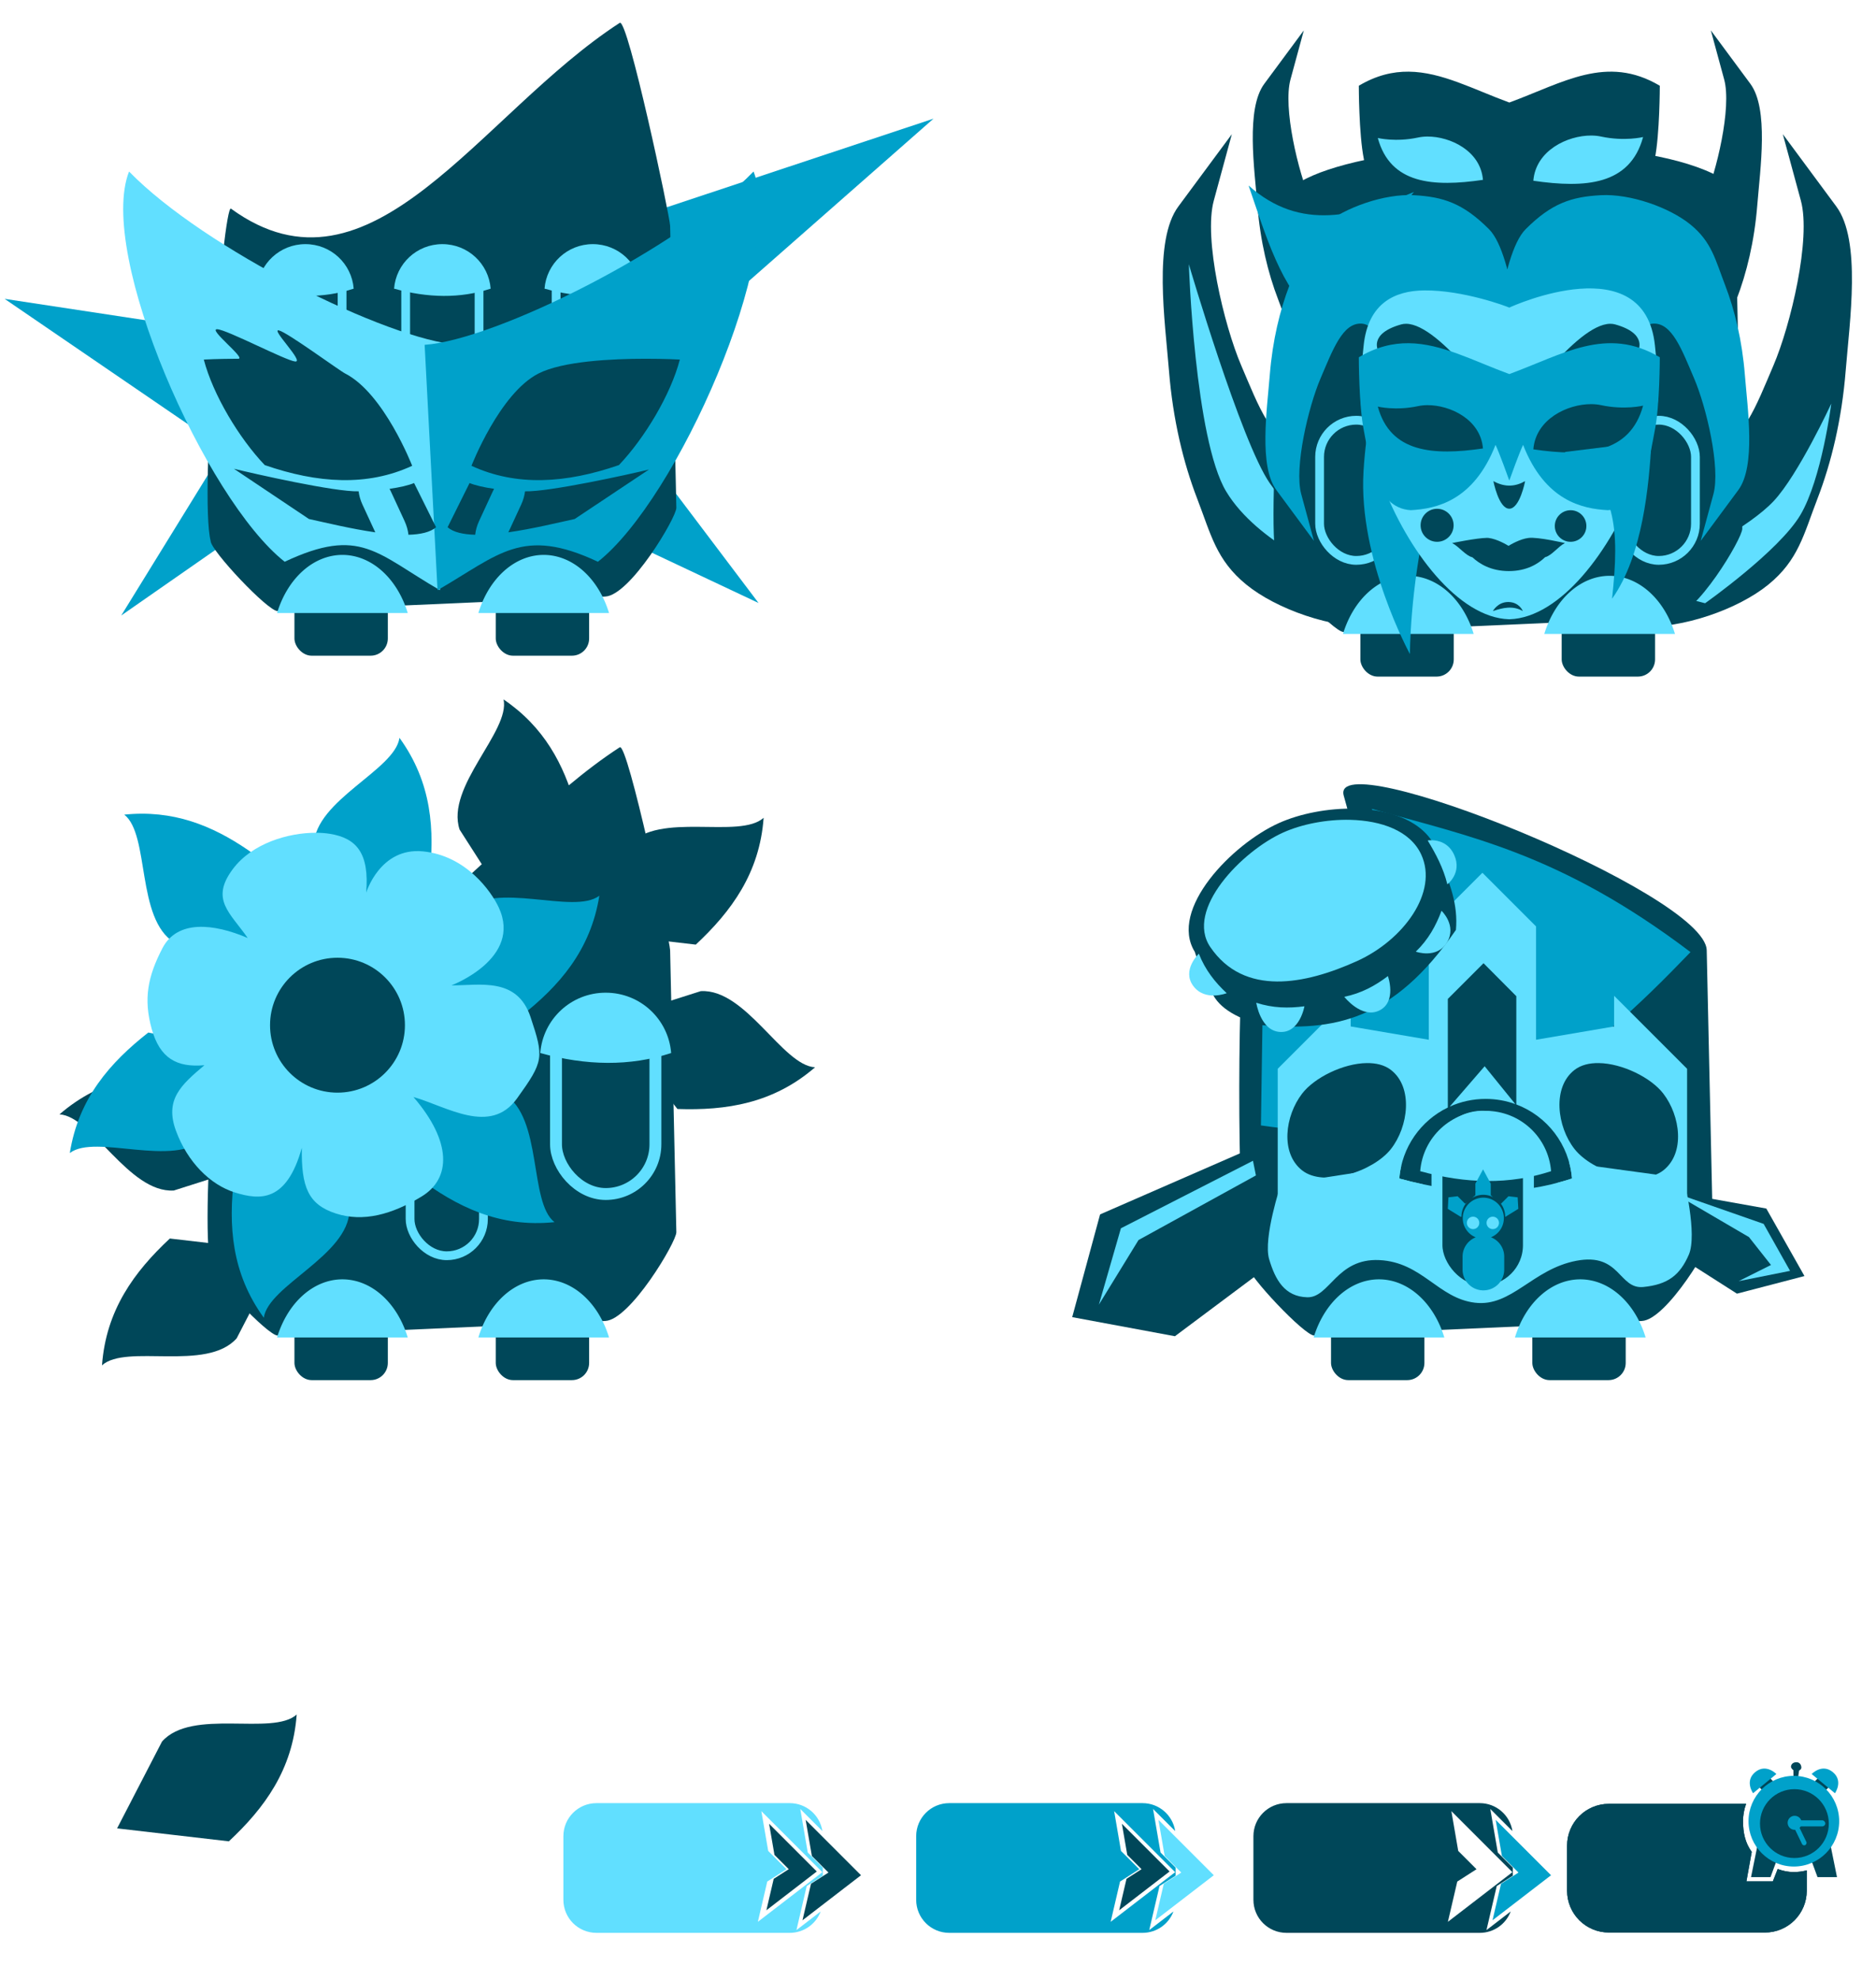 <?xml version="1.0" encoding="UTF-8" standalone="no"?>
<!-- Created with Inkscape (http://www.inkscape.org/) -->

<svg
   width="471mm"
   height="497mm"
   viewBox="0 0 471 497"
   version="1.1"
   id="svg5"
   inkscape:version="1.2.2 (b0a8486, 2022-12-01)"
   sodipodi:docname="Carruagem.svg"
   xmlns:inkscape="http://www.inkscape.org/namespaces/inkscape"
   xmlns:sodipodi="http://sodipodi.sourceforge.net/DTD/sodipodi-0.dtd"
   xmlns="http://www.w3.org/2000/svg"
   xmlns:svg="http://www.w3.org/2000/svg">
  <sodipodi:namedview
     id="namedview7"
     pagecolor="#ffffff"
     bordercolor="#000000"
     borderopacity="0.25"
     inkscape:showpageshadow="2"
     inkscape:pageopacity="0.0"
     inkscape:pagecheckerboard="0"
     inkscape:deskcolor="#d1d1d1"
     inkscape:document-units="mm"
     showgrid="false"
     showguides="true"
     inkscape:zoom="0.35212985"
     inkscape:cx="376.28165"
     inkscape:cy="1769.2337"
     inkscape:window-width="1360"
     inkscape:window-height="699"
     inkscape:window-x="0"
     inkscape:window-y="32"
     inkscape:window-maximized="1"
     inkscape:current-layer="layer1">
    <sodipodi:guide
       position="170.863,315.301"
       orientation="0,-1"
       id="guide1988"
       inkscape:locked="false" />
    <sodipodi:guide
       position="182.338,274.383"
       orientation="1,0"
       id="guide26143"
       inkscape:locked="false" />
    <sodipodi:guide
       position="183.4,273.154"
       orientation="0,-1"
       id="guide26145"
       inkscape:locked="false" />
  </sodipodi:namedview>
  <defs
     id="defs2" />
  <g
     inkscape:label="Layer 1"
     inkscape:groupmode="layer"
     id="layer1">
    <path
       id="path53608"
       style="fill:#004759;fill-opacity:1;stroke:none;stroke-width:14.382;stroke-opacity:1;paint-order:markers stroke fill"
       d="m 353.701,17.988 c -4.038,-0.043 -8.162,0.931 -12.55,3.534 0,0 -0.001,12.137 1.262,18.379 1.263,6.241 2.565,19.512 11.802,20 6.368,-0.347 15.768,-2.325 21.261,-16.397 1.092,2.332 3.15,8.123 3.15,8.123 l 0.309,0.832 0.309,-0.834 c 0,0 2.058,-5.789 3.15,-8.121 5.493,14.072 14.893,16.049 21.261,16.397 9.237,-0.488 10.539,-13.759 11.802,-20 1.263,-6.241 1.261,-18.379 1.261,-18.379 -13.357,-7.922 -24.255,-0.749 -37.782,4.213 -9.083,-3.332 -16.981,-7.66 -25.233,-7.747 z"
       sodipodi:nodetypes="scscccccccsccs"
       inkscape:export-filename="../Puzzles/Carruagens/maks_veneza.svg"
       inkscape:export-xdpi="96"
       inkscape:export-ydpi="96" />
    <path
       style="fill:#004759;fill-opacity:1;stroke:none;stroke-width:5.393;stroke-dasharray:none;stroke-opacity:1;paint-order:markers stroke fill"
       d="m 454.302,465.704 2.014,5.476 h 4.891 l -1.987,-9.798 -1.093,-11.772 2.806,-2.806 -2.508,-2.459 -3.651,3.651 -3.502,0.695 c -0.663,-8.101 -1.358,-7.172 -0.82,0.074 v 16.988 z"
       id="path25409"
       sodipodi:nodetypes="cccccccccccc" />
    <path
       style="fill:#004759;fill-opacity:1;stroke:none;stroke-width:15.133;stroke-opacity:1;paint-order:markers stroke fill"
       d="m 382.315,53.743 c 0,0 -1.877,29.361 -8.714,36.199 -6.837,6.837 -12.062,8.56 -19.842,8.983 -7.781,0.422 -18.131,-3.21 -23.73,-7.776 -5.599,-4.566 -6.558,-9.318 -9.117,-15.954 -2.559,-6.636 -4.501,-14.629 -5.229,-23.73 -0.728,-9.101 -2.933,-24.115 1.743,-30.434 L 327.347,7.624 323.995,19.958 c -1.913,7.04 1.876,23.046 5.095,30.568 3.219,7.522 5.84,14.781 10.86,14.479 5.02,-0.302 6.033,-10.457 6.033,-10.457"
       id="path16986"
       sodipodi:nodetypes="czzzzzscszzc" />
    <path
       style="fill:#004759;fill-opacity:1;stroke:none;stroke-width:15.133;stroke-opacity:1;paint-order:markers stroke fill"
       d="m 374.564,53.743 c 0,0 1.877,29.361 8.714,36.199 6.837,6.837 12.062,8.56 19.842,8.983 7.781,0.422 18.131,-3.21 23.73,-7.776 5.599,-4.566 6.558,-9.318 9.117,-15.954 2.559,-6.636 4.501,-14.629 5.229,-23.73 0.728,-9.101 2.933,-24.115 -1.743,-30.434 L 429.532,7.624 432.884,19.958 c 1.913,7.04 -1.876,23.046 -5.095,30.568 -3.219,7.522 -5.84,14.781 -10.86,14.479 -5.02,-0.302 -6.033,-10.457 -6.033,-10.457"
       id="path16988"
       sodipodi:nodetypes="czzzzzscszzc" />
    <path
       style="fill:#00a1ca;fill-opacity:1;stroke:none;stroke-width:4.731;stroke-dasharray:none;stroke-opacity:1;paint-order:markers stroke fill"
       d="M 152.796,101.508 190.445,151.357 135.715,125.561 69.481,127.304 30.438,154.495 56.234,112.663 1.156,75.014 67.738,85.124 234.368,29.788 Z"
       id="path16842"
       inkscape:export-filename="../Puzzles/Carruagens/mask_spike.svg"
       inkscape:export-xdpi="96"
       inkscape:export-ydpi="96" />
    <rect
       style="fill:#004759;fill-opacity:1;stroke:none;stroke-width:2.204;stroke-dasharray:none;stroke-opacity:1;paint-order:markers stroke fill"
       id="rect6210"
       width="23.446"
       height="39.989"
       x="73.925"
       y="124.596"
       rx="4.315"
       ry="4.315" />
    <rect
       style="fill:#004759;fill-opacity:1;stroke:none;stroke-width:2.204;stroke-dasharray:none;stroke-opacity:1;paint-order:markers stroke fill"
       id="rect4827"
       width="23.446"
       height="39.989"
       x="124.465"
       y="124.596"
       rx="4.315"
       ry="4.315" />
    <path
       id="rect4831"
       style="fill:#004759;stroke-width:2.204;paint-order:markers stroke fill"
       d="M 57.981,52.369 C 93.297,78.057 120.277,28.646 155.594,5.737 157.599,4.436 168.193,54.294 168.246,56.685 l 1.563,70.765 c 0.053,2.39 -11.584,22.013 -17.862,22.291 l -82.242,3.647 c -2.388,0.106 -16.82,-15.211 -16.82,-17.602 -2.916,-11.539 3.256,-84.583 5.097,-83.417 z"
       sodipodi:nodetypes="cssssscc" />
    <rect
       style="fill:#004759;fill-opacity:1;stroke:#61dfff;stroke-width:2.204;stroke-dasharray:none;stroke-opacity:1;paint-order:markers stroke fill"
       id="rect6202"
       width="18.421"
       height="35.184"
       x="101.852"
       y="63.387"
       rx="9.211"
       ry="9.211" />
    <rect
       style="fill:#004759;fill-opacity:1;stroke:#61dfff;stroke-width:2.204;stroke-dasharray:none;stroke-opacity:1;paint-order:markers stroke fill"
       id="rect3249"
       width="18.421"
       height="35.184"
       x="139.627"
       y="63.387"
       rx="9.211"
       ry="9.211" />
    <path
       id="path4829"
       style="fill:#61dfff;fill-opacity:1;stroke:none;stroke-width:14.378;paint-order:markers stroke fill"
       d="m 136.503,139.286 a 17.678,23.237 0 0 0 -16.404,14.59 h 32.811 a 17.678,23.237 0 0 0 -16.408,-14.59 z" />
    <path
       id="path6204"
       style="fill:#61dfff;fill-opacity:1;stroke:none;stroke-width:14.402;paint-order:markers stroke fill"
       d="m 111.063,61.279 c -6.406,0 -11.625,4.903 -12.126,11.176 8.504,2.355 16.615,2.507 24.251,0 -0.501,-6.273 -5.719,-11.176 -12.126,-11.176 z"
       sodipodi:nodetypes="sccs" />
    <rect
       style="fill:#004759;fill-opacity:1;stroke:#61dfff;stroke-width:2.204;stroke-dasharray:none;stroke-opacity:1;paint-order:markers stroke fill"
       id="rect6206"
       width="18.421"
       height="35.184"
       x="67.464"
       y="63.387"
       rx="9.211"
       ry="9.211" />
    <path
       id="path6212"
       style="fill:#61dfff;fill-opacity:1;stroke:none;stroke-width:14.378;paint-order:markers stroke fill"
       d="m 85.963,139.286 a 17.678,23.237 0 0 0 -16.404,14.59 H 102.371 A 17.678,23.237 0 0 0 85.963,139.286 Z" />
    <path
       style="fill:#61dfff;fill-opacity:1;stroke:none;stroke-width:10.904;paint-order:markers stroke fill"
       d="m 115.112,86.557 c -17.677,-1.226 -63.742,-24.03 -82.714,-43.506 -4.057,10.371 0.745,30.956 9.046,50.901 8.3,19.944 20.098,39.247 30.032,47.053 19.037,-8.947 23.059,-2.054 38.977,7.136 z"
       id="path236"
       sodipodi:nodetypes="ccsccc" />
    <path
       id="rect3251"
       style="fill:#61dfff;fill-opacity:1;stroke:none;stroke-width:14.402;paint-order:markers stroke fill"
       d="m 148.837,61.279 c -6.406,0 -11.625,4.903 -12.126,11.176 8.504,2.355 16.615,2.507 24.251,0 -0.501,-6.273 -5.719,-11.176 -12.126,-11.176 z"
       sodipodi:nodetypes="sccs" />
    <path
       style="fill:#00a1ca;fill-opacity:1;stroke:none;stroke-width:10.904;paint-order:markers stroke fill"
       d="m 106.613,86.557 c 17.677,-1.226 63.612,-24.03 82.583,-43.506 4.057,10.371 -0.745,30.956 -9.046,50.901 -8.3,19.944 -20.098,39.247 -30.032,47.053 -19.037,-8.947 -24.774,-1.808 -40.267,7.136 z"
       id="path4818"
       sodipodi:nodetypes="ccsccc" />
    <path
       id="path6208"
       style="fill:#61dfff;fill-opacity:1;stroke:none;stroke-width:14.402;paint-order:markers stroke fill"
       d="m 76.675,61.279 c -6.406,0 -11.625,4.903 -12.126,11.176 8.504,2.355 16.615,2.507 24.251,0 -0.501,-6.273 -5.719,-11.176 -12.126,-11.176 z"
       sodipodi:nodetypes="sccs" />
    <path
       id="path2463"
       style="fill:#004759;fill-opacity:1;stroke:none;stroke-width:12.935;paint-order:markers stroke fill"
       d="m 59.821,90.05 c -5.037,-0.003 -8.654,0.205 -8.654,0.205 2.312,8.829 8.825,19.685 15.298,26.487 13.244,4.583 25.737,5.405 37.018,0.176 0,0 -7.059,-18.185 -16.826,-23.163 -1.526,-0.778 -14.495,-10.332 -16.641,-10.825 -2.146,-0.493 6.53,8.076 4.081,7.808 -2.448,-0.268 -17.126,-7.992 -19.559,-8.097 -2.432,-0.104 7.381,7.411 5.282,7.409 z m 102.213,0 c -8.394,0.005 -20.732,0.594 -26.837,3.705 -9.768,4.977 -16.826,23.163 -16.826,23.163 11.282,5.23 23.774,4.407 37.018,-0.176 6.473,-6.803 12.986,-17.658 15.298,-26.487 0,0 -3.617,-0.207 -8.654,-0.205 z m -58.07,31.198 c -1.47,0.603 -3.619,1.093 -6.159,1.451 0.119,0.22 0.233,0.446 0.341,0.679 l 3.416,7.385 c 0.548,1.184 0.873,2.376 0.986,3.467 2.996,-0.08 5.471,-0.619 6.933,-1.884 z m 13.926,0 -5.517,11.097 c 1.462,1.265 3.937,1.804 6.933,1.884 0.113,-1.092 0.438,-2.283 0.986,-3.467 l 3.416,-7.385 c 0.108,-0.233 0.222,-0.459 0.341,-0.679 -2.54,-0.357 -4.69,-0.847 -6.159,-1.451 z m -59.159,-3.582 18.833,12.608 c 4.214,0.915 10.598,2.48 16.658,3.345 l -3.211,-6.941 c -0.529,-1.143 -0.849,-2.291 -0.973,-3.351 -5.985,0.184 -26.488,-4.47 -31.307,-5.661 z m 104.208,0.184 c -4.819,1.19 -25.138,5.661 -31.123,5.476 -0.123,1.06 -0.444,2.208 -0.973,3.351 l -3.211,6.941 c 6.06,-0.865 12.444,-2.429 16.658,-3.345 z"
       sodipodi:nodetypes="scccssssssscccscccccccccccccccccsccccsccc" />
    <path
       style="fill:#004759;fill-opacity:1;stroke:none;stroke-width:20.486;stroke-opacity:1;paint-order:markers stroke fill"
       d="m 383.686,96.107 c 0,0 -2.541,39.746 -11.797,49.002 -9.256,9.256 -16.328,11.588 -26.86,12.16 -10.533,0.572 -24.544,-4.345 -32.123,-10.526 -7.579,-6.181 -8.877,-12.614 -12.341,-21.597 -3.464,-8.983 -6.092,-19.803 -7.078,-32.123 -0.986,-12.32 -3.97,-32.644 2.359,-41.198 l 13.43,-18.149 -4.537,16.697 c -2.59,9.53 2.54,31.197 6.897,41.379 4.357,10.182 7.905,20.01 14.7,19.601 6.795,-0.409 8.167,-14.156 8.167,-14.156"
       id="path16844"
       sodipodi:nodetypes="czzzzzscszzc" />
    <path
       style="fill:#004759;fill-opacity:1;stroke:none;stroke-width:20.486;stroke-opacity:1;paint-order:markers stroke fill"
       d="m 373.193,96.107 c 0,0 2.541,39.746 11.797,49.002 9.256,9.256 16.328,11.588 26.86,12.16 10.533,0.572 24.544,-4.345 32.123,-10.526 7.579,-6.181 8.877,-12.614 12.341,-21.597 3.464,-8.983 6.092,-19.803 7.078,-32.123 0.986,-12.32 3.97,-32.644 -2.359,-41.198 l -13.43,-18.149 4.537,16.697 c 2.59,9.53 -2.54,31.197 -6.897,41.379 -4.357,10.182 -7.905,20.01 -14.7,19.601 -6.795,-0.409 -8.167,-14.156 -8.167,-14.156"
       id="path16846"
       sodipodi:nodetypes="czzzzzscszzc" />
    <rect
       style="fill:#004759;fill-opacity:1;stroke:none;stroke-width:2.204;stroke-dasharray:none;stroke-opacity:1;paint-order:markers stroke fill"
       id="rect6268"
       width="23.446"
       height="39.989"
       x="341.545"
       y="129.845"
       rx="4.315"
       ry="4.315" />
    <rect
       style="fill:#004759;fill-opacity:1;stroke:none;stroke-width:2.204;stroke-dasharray:none;stroke-opacity:1;paint-order:markers stroke fill"
       id="rect6270"
       width="23.446"
       height="39.989"
       x="392.085"
       y="129.845"
       rx="4.315"
       ry="4.315" />
    <path
       style="fill:#61dfff;fill-opacity:1;stroke:none;stroke-width:5;stroke-dasharray:none;stroke-opacity:1;paint-order:markers stroke fill"
       d="m 334.949,143.952 c 0,0 -19.197,-7.468 -27.094,-20.581 -7.897,-13.113 -9.379,-57.053 -9.379,-57.053 0,0 13.086,44.54 20.32,54.969 7.235,10.428 13.286,11.463 13.286,11.463 l 92.322,6.879 c 0,0 14.699,-7.205 20.929,-13.881 6.23,-6.676 14.439,-24.435 14.439,-24.435 0,0 -2.386,18.886 -7.763,27.956 -5.377,9.069 -23.921,22.15 -23.921,22.15 l -25.79,-6.632 z"
       id="path51752"
       sodipodi:nodetypes="czczcczczccc" />
    <path
       id="path6272"
       style="fill:#004759;stroke:none;stroke-width:5;stroke-dasharray:none;stroke-opacity:1;paint-order:markers stroke fill"
       d="m 325.601,57.618 c -31.553,-24.648 138.214,-33.334 110.264,4.315 l 1.563,70.765 c 0.053,2.39 -11.584,22.013 -17.862,22.291 l -82.242,3.647 c -2.388,0.106 -16.82,-15.211 -16.82,-17.602 -2.916,-11.539 3.256,-84.583 5.097,-83.417 z"
       sodipodi:nodetypes="ccssscc" />
    <rect
       style="fill:#004759;fill-opacity:1;stroke:#61dfff;stroke-width:2.204;stroke-dasharray:none;stroke-opacity:1;paint-order:markers stroke fill"
       id="rect6274"
       width="18.421"
       height="35.184"
       x="370.577"
       y="68.636"
       rx="9.211"
       ry="9.211" />
    <rect
       style="fill:#004759;fill-opacity:1;stroke:#61dfff;stroke-width:2.204;stroke-dasharray:none;stroke-opacity:1;paint-order:markers stroke fill"
       id="rect6276"
       width="18.421"
       height="35.184"
       x="407.247"
       y="105.479"
       rx="9.211"
       ry="9.211" />
    <path
       id="path6278"
       style="fill:#61dfff;fill-opacity:1;stroke:none;stroke-width:14.378;paint-order:markers stroke fill"
       d="m 404.123,144.535 a 17.678,23.237 0 0 0 -16.404,14.59 h 32.811 a 17.678,23.237 0 0 0 -16.408,-14.59 z" />
    <rect
       style="fill:#004759;fill-opacity:1;stroke:#61dfff;stroke-width:2.204;stroke-dasharray:none;stroke-opacity:1;paint-order:markers stroke fill"
       id="rect6284"
       width="18.421"
       height="35.184"
       x="331.308"
       y="105.479"
       rx="9.211"
       ry="9.211" />
    <path
       id="path6286"
       style="fill:#61dfff;fill-opacity:1;stroke:none;stroke-width:14.378;paint-order:markers stroke fill"
       d="m 353.583,144.535 a 17.678,23.237 0 0 0 -16.404,14.59 h 32.811 a 17.678,23.237 0 0 0 -16.408,-14.59 z" />
    <path
       style="fill:#00a1ca;fill-opacity:1;stroke:none;stroke-width:14.382;stroke-opacity:1;paint-order:markers stroke fill"
       d="m 382.122,91.932 c 0,0 -1.784,-27.902 -8.281,-34.4 -6.498,-6.498 -11.462,-8.135 -18.856,-8.536 -7.394,-0.401 -17.231,3.05 -22.551,7.39 -5.32,4.339 -6.232,8.855 -8.664,15.161 -2.432,6.306 -4.277,13.902 -4.969,22.551 -0.692,8.649 -2.787,22.917 1.656,28.921 l 9.428,12.741 -3.185,-11.721 c -1.818,-6.69 1.783,-21.901 4.841,-29.049 3.059,-7.148 5.55,-14.047 10.32,-13.76 4.77,0.287 5.733,9.938 5.733,9.938"
       id="path13863"
       sodipodi:nodetypes="czzzzzscszzc" />
    <path
       style="fill:#00a1ca;fill-opacity:1;stroke:none;stroke-width:14.382;stroke-opacity:1;paint-order:markers stroke fill"
       d="m 374.756,91.932 c 0,0 1.784,-27.902 8.281,-34.4 6.498,-6.498 11.462,-8.135 18.856,-8.536 7.394,-0.401 17.231,3.05 22.551,7.39 5.32,4.339 6.232,8.855 8.664,15.161 2.432,6.306 4.277,13.902 4.969,22.551 0.692,8.649 2.787,22.917 -1.656,28.921 l -9.428,12.741 3.185,-11.721 c 1.818,-6.69 -1.783,-21.901 -4.841,-29.049 -3.059,-7.148 -5.55,-14.047 -10.32,-13.76 -4.77,0.287 -5.733,9.938 -5.733,9.938"
       id="path21596"
       sodipodi:nodetypes="czzzzzscszzc" />
    <path
       style="fill:#00a1ca;fill-opacity:1;stroke:none;stroke-width:14.382;stroke-opacity:1;paint-order:markers stroke fill"
       d="m 350.674,81.22 c 0,0 -6.989,14.952 -8.341,37.084 -1.352,22.132 11.658,45.88 11.658,45.88 0,0 -0.074,-16.003 4.404,-35.252 4.477,-19.248 17.47,-51.546 17.47,-51.546 z"
       id="path30387"
       sodipodi:nodetypes="czczcc" />
    <path
       id="path13104"
       style="fill:#61dfff;fill-opacity:1;stroke:none;stroke-width:14.382;stroke-opacity:1;paint-order:markers stroke fill"
       d="m 357.547,72.895 c -7.376,0.076 -14.074,3.209 -15.181,13.824 -1.255,12.037 -1.888,17.449 4.584,34.492 6.442,16.964 19.139,33.812 31.893,34.227 v 0.008 c 0.03,-6e-4 0.059,-0.003 0.089,-0.004 0.03,7.9e-4 0.059,0.003 0.089,0.004 v -0.008 c 12.754,-0.415 25.452,-17.262 31.893,-34.227 6.472,-17.043 5.839,-22.456 4.584,-34.492 -2.58,-24.753 -35.496,-10.031 -36.567,-9.507 -0.612,-0.299 -11.563,-4.417 -21.386,-4.317 z"
       sodipodi:nodetypes="ssscccccsscs" />
    <path
       id="path27346"
       style="fill:#004759;fill-opacity:1;stroke:none;stroke-width:14.382;stroke-opacity:1;paint-order:markers stroke fill"
       d="m 353.033,81.272 c -0.424,-0.003 -0.832,0.047 -1.222,0.155 -8.324,2.313 -5.766,6.666 -5.766,6.666 4.419,-4.282 19.141,14.7 30.631,15.279 0,0 -15.027,-22.038 -23.643,-22.101 z m 51.239,0 c -8.617,0.063 -23.642,22.101 -23.642,22.101 11.49,-0.58 26.212,-19.562 30.631,-15.279 0,0 2.559,-4.353 -5.765,-6.666 -0.39,-0.108 -0.799,-0.159 -1.223,-0.155 z" />
    <path
       id="path13180"
       style="fill:#00a1ca;fill-opacity:1;stroke:none;stroke-width:14.382;stroke-opacity:1;paint-order:markers stroke fill"
       d="m 353.701,86.147 c -4.038,-0.043 -8.162,0.931 -12.55,3.534 0,0 -0.001,12.137 1.262,18.379 1.263,6.241 2.565,19.512 11.802,20 6.368,-0.347 15.768,-2.325 21.261,-16.397 1.092,2.332 3.15,8.123 3.15,8.123 l 0.309,0.832 0.309,-0.834 c 0,0 2.058,-5.789 3.15,-8.121 5.493,14.072 14.893,16.049 21.261,16.397 9.237,-0.488 10.539,-13.759 11.802,-20 1.263,-6.241 1.261,-18.379 1.261,-18.379 -13.357,-7.922 -24.255,-0.749 -37.782,4.213 -9.083,-3.332 -16.981,-7.66 -25.233,-7.747 z"
       sodipodi:nodetypes="scscccccccsccs" />
    <path
       id="path13807"
       style="fill:#004759;fill-opacity:1;stroke:none;stroke-width:19.513;stroke-opacity:1;paint-order:markers stroke fill"
       d="m 399.53,101.443 c -5.97,-0.034 -13.95,3.742 -14.561,11.348 13.074,1.906 24.264,1.115 27.559,-10.973 0,0 -4.641,1.155 -10.59,-0.127 -0.744,-0.16 -1.556,-0.243 -2.409,-0.248 z m -41.16,0.255 c -0.817,0.005 -1.595,0.084 -2.307,0.237 -5.699,1.228 -10.145,0.123 -10.145,0.123 3.157,11.58 13.877,12.338 26.402,10.512 -0.585,-7.287 -8.23,-10.904 -13.95,-10.872 z" />
    <path
       style="fill:#00a1ca;fill-opacity:1;stroke:none;stroke-width:14.382;stroke-opacity:1;paint-order:markers stroke fill"
       d="m 354.998,48.187 c -14.27,5.952 -28.421,10.104 -41.516,-1.613 4.339,12.658 8.217,25.967 16.676,32.797 z"
       id="path22328"
       sodipodi:nodetypes="cccc" />
    <path
       style="fill:#00a1ca;fill-opacity:1;stroke:none;stroke-width:14.382;stroke-opacity:1;paint-order:markers stroke fill"
       d="m 392.836,113.456 c 13.155,8.125 13.787,19.364 11.9,36.834 7.756,-10.904 9.281,-28.661 9.9,-39.515 z"
       id="path22384"
       sodipodi:nodetypes="cccc" />
    <path
       id="path24893"
       style="fill:#004759;fill-opacity:1;stroke:none;stroke-width:19.831;stroke-opacity:1;paint-order:markers stroke fill"
       d="m 374.935,120.766 c 0,0 1.332,6.928 3.997,6.924 2.661,-0.004 3.974,-6.924 3.974,-6.924 -2.388,1.348 -4.984,1.649 -7.971,0 z m -14.126,6.943 c -2.289,9e-5 -4.144,1.855 -4.144,4.144 -2.9e-4,2.289 1.855,4.145 4.144,4.145 2.289,2.8e-4 4.145,-1.856 4.145,-4.145 -9e-5,-2.289 -1.856,-4.144 -4.145,-4.144 z m 33.514,0.361 c -2.189,-4e-5 -3.964,1.775 -3.964,3.964 -5e-5,2.189 1.775,3.964 3.964,3.964 2.189,5e-5 3.964,-1.775 3.964,-3.964 4e-5,-2.189 -1.775,-3.964 -3.964,-3.964 z m -21.007,6.94 c -2.642,0.042 -8.743,1.305 -8.743,1.305 1.703,0.837 3.391,3.176 5.091,3.568 1.749,1.641 4.696,3.464 9.154,3.464 4.507,0 7.415,-1.849 9.109,-3.491 1.66,-0.392 3.31,-2.723 4.974,-3.541 0,0 -6.715,-1.567 -9.107,-1.29 -2.219,0.258 -4.706,1.774 -5.057,1.994 -0.352,-0.221 -2.838,-1.737 -5.057,-1.994 -0.112,-0.013 -0.234,-0.018 -0.364,-0.016 z m 5.309,16.099 c -2.619,0.018 -3.805,2.27 -3.805,2.27 2.475,-0.808 4.956,-1.446 7.514,0 0,0 -0.876,-2.214 -3.584,-2.269 -0.042,-8.6e-4 -0.085,-9.6e-4 -0.126,-6.8e-4 z"
       sodipodi:nodetypes="csccccccccccccsccsccsccsssccss" />
    <path
       id="rect20103"
       style="fill:#004759;fill-opacity:1;stroke:none;stroke-width:5;stroke-dasharray:none;stroke-opacity:1;paint-order:markers stroke fill"
       d="m 403.951,452.78 c -5.824,0 -10.513,4.689 -10.513,10.513 v 11.278 c 0,5.824 4.689,10.513 10.513,10.513 h 39.153 c 5.824,0 10.513,-4.689 10.513,-10.513 v -5.098 c -1.058,0.281 -2.147,0.424 -3.242,0.427 -1.473,-0.003 -2.674,-0.261 -4.059,-0.762 l -1.213,3.102 h -6.635 l 1.338,-7.418 c -1.673,-2.212 -2.189,-4.91 -2.192,-7.684 0.003,-1.487 0.265,-2.962 0.776,-4.358 z"
       sodipodi:nodetypes="ssssssccccccccs" />
    <path
       style="fill:#004759;fill-opacity:1;stroke:none;stroke-width:5.393;stroke-dasharray:none;stroke-opacity:1;paint-order:markers stroke fill"
       d="m 446.53,465.704 -2.014,5.476 h -4.891 l 1.987,-9.798 1.093,-11.772 -2.806,-2.806 2.508,-2.459 3.651,3.651 4.172,0.695 0.05,-4.346 c 0,0 -0.621,-0.408 -0.621,-0.894 0,-0.486 0.4,-1.115 1.36,-1.115 0.96,0 1.24,0.838 1.24,1.341 0,0.503 -0.564,0.742 -0.564,0.742 l -0.646,4.346 -0.671,16.988 z"
       id="path23063"
       sodipodi:nodetypes="cccccccccczzzcccc" />
    <path
       style="fill:#00a1ca;fill-opacity:1;stroke:none;stroke-width:6.187;stroke-dasharray:none;stroke-opacity:1;paint-order:markers stroke fill"
       d="m 460.692,450.117 -5.844,-4.821 c 0,0 2.585,-2.726 5.307,-0.48 2.722,2.246 0.537,5.301 0.537,5.301 z"
       id="path25411"
       sodipodi:nodetypes="cczc" />
    <circle
       style="fill:#00a1ca;fill-opacity:1;stroke:none;stroke-width:5.393;stroke-dasharray:none;stroke-opacity:1;paint-order:markers stroke fill"
       id="path20157"
       cx="450.375"
       cy="457.138"
       r="11.38" />
    <path
       style="fill:#00a1ca;fill-opacity:1;stroke:none;stroke-width:6.187;stroke-dasharray:none;stroke-opacity:1;paint-order:markers stroke fill"
       d="m 440.139,450.117 5.844,-4.821 c 0,0 -2.585,-2.726 -5.307,-0.48 -2.722,2.246 -0.537,5.301 -0.537,5.301 z"
       id="path23211"
       sodipodi:nodetypes="cczc" />
    <circle
       style="fill:#004759;fill-opacity:1;stroke:none;stroke-width:5.393;stroke-dasharray:none;stroke-opacity:1;paint-order:markers stroke fill"
       id="path24060"
       cx="450.514"
       cy="457.741"
       r="8.64" />
    <circle
       style="fill:#00a1ca;fill-opacity:1;stroke:none;stroke-width:5.393;stroke-dasharray:none;stroke-opacity:1;paint-order:markers stroke fill"
       id="path26139"
       cx="450.577"
       cy="457.541"
       r="1.761" />
    <rect
       style="fill:#00a1ca;fill-opacity:1;stroke:none;stroke-width:5.393;stroke-dasharray:none;stroke-opacity:1;paint-order:markers stroke fill"
       id="rect26141"
       width="7.23"
       height="1.515"
       x="451.045"
       y="456.923"
       rx="0.757"
       ry="0.757" />
    <rect
       style="fill:#00a1ca;fill-opacity:1;stroke:none;stroke-width:5.393;stroke-dasharray:none;stroke-opacity:1;paint-order:markers stroke fill"
       id="rect26147"
       width="7.476"
       height="1.206"
       x="606.629"
       y="-207.47"
       rx="0.603"
       ry="0.603"
       transform="rotate(64.236)" />
    <path
       id="path33915"
       style="fill:#004759;fill-opacity:1;stroke:none;stroke-width:32.602;stroke-linecap:butt;stroke-linejoin:miter;stroke-dasharray:none;stroke-opacity:1;paint-order:markers stroke fill"
       d="m 191.721,205.277 c -6.078,5.483 -26.257,-1.695 -33.807,6.773 l -11.285,21.805 28.062,3.252 c 8.932,-8.344 16.028,-17.967 17.029,-31.829 z m -61.754,-27.041 c -1.104,-0.925 -2.282,-1.816 -3.54,-2.668 1.709,8.005 -14.598,21.892 -11.039,32.664 l 13.243,20.676 16.846,-22.676 c -2.458,-10.605 -6.522,-20.458 -15.51,-27.995 z m 74.667,89.666 c -8.175,-0.421 -17.369,-19.766 -28.695,-19.116 l -23.399,7.441 17.545,22.141 c 12.217,0.416 24.038,-1.371 34.549,-10.466 z m -155.15,1.35 c -12.216,-0.416 -24.038,1.371 -34.549,10.466 8.175,0.421 17.369,19.766 28.695,19.116 l 23.398,-7.44 z m 21.217,44.882 -28.062,-3.252 c -8.932,8.344 -16.028,17.967 -17.029,31.829 6.078,-5.483 26.257,1.695 33.807,-6.773 z"
       sodipodi:nodetypes="cccccccccccccccccccccccccc"
       inkscape:export-filename="../Puzzles/Carruagens/flor.svg"
       inkscape:export-xdpi="96"
       inkscape:export-ydpi="96" />
    <rect
       style="fill:#004759;fill-opacity:1;stroke:none;stroke-width:2.204;stroke-dasharray:none;stroke-opacity:1;paint-order:markers stroke fill"
       id="rect32075"
       width="23.446"
       height="39.989"
       x="73.925"
       y="306.436"
       rx="4.315"
       ry="4.315" />
    <rect
       style="fill:#004759;fill-opacity:1;stroke:none;stroke-width:2.204;stroke-dasharray:none;stroke-opacity:1;paint-order:markers stroke fill"
       id="rect32077"
       width="23.446"
       height="39.989"
       x="124.465"
       y="306.436"
       rx="4.315"
       ry="4.315" />
    <path
       id="path32079"
       style="fill:#004759;stroke-width:2.204;paint-order:markers stroke fill"
       d="m 57.981,234.209 c 35.316,25.688 62.296,-23.723 97.612,-46.632 2.006,-1.301 12.599,48.557 12.652,50.948 l 1.563,70.765 c 0.053,2.39 -11.584,22.013 -17.862,22.291 l -82.242,3.647 c -2.388,0.106 -16.82,-15.211 -16.82,-17.602 -2.916,-11.539 3.256,-84.583 5.097,-83.417 z"
       sodipodi:nodetypes="cssssscc" />
    <rect
       style="fill:#004759;fill-opacity:1;stroke:#61dfff;stroke-width:2.204;stroke-dasharray:none;stroke-opacity:1;paint-order:markers stroke fill"
       id="rect34061"
       width="18.421"
       height="35.184"
       x="102.957"
       y="280.021"
       rx="9.211"
       ry="9.211" />
    <rect
       style="fill:#004759;fill-opacity:1;stroke:#61dfff;stroke-width:2.986;stroke-dasharray:none;stroke-opacity:1;paint-order:markers stroke fill"
       id="rect34057"
       width="24.961"
       height="47.676"
       x="139.593"
       y="252.032"
       rx="12.481"
       ry="12.481" />
    <path
       id="path32081"
       style="fill:#61dfff;fill-opacity:1;stroke:none;stroke-width:14.378;paint-order:markers stroke fill"
       d="m 136.503,321.126 a 17.678,23.237 0 0 0 -16.404,14.59 h 32.811 a 17.678,23.237 0 0 0 -16.408,-14.59 z" />
    <path
       id="path32083"
       style="fill:#61dfff;fill-opacity:1;stroke:none;stroke-width:14.378;paint-order:markers stroke fill"
       d="m 85.963,321.126 a 17.678,23.237 0 0 0 -16.404,14.59 H 102.371 A 17.678,23.237 0 0 0 85.963,321.126 Z" />
    <path
       id="path34063"
       style="fill:#61dfff;fill-opacity:1;stroke:none;stroke-width:14.402;paint-order:markers stroke fill"
       d="m 112.168,277.912 c -6.406,0 -11.625,4.903 -12.126,11.176 8.504,2.355 16.615,2.507 24.251,0 -0.501,-6.273 -5.719,-11.176 -12.126,-11.176 z"
       sodipodi:nodetypes="sccs" />
    <path
       id="path47864"
       style="fill:#00a1ca;fill-opacity:1;stroke:none;stroke-width:32.602;stroke-linecap:butt;stroke-linejoin:miter;stroke-dasharray:none;stroke-opacity:1;paint-order:markers stroke fill"
       d="m 100.293,185.206 c -1.124,8.108 -21.189,15.599 -21.518,26.939 l 5.394,23.952 23.572,-15.57 c 1.467,-12.135 0.707,-24.067 -7.448,-35.322 z m -64.67,19.042 c -1.44,0.002 -2.915,0.079 -4.427,0.236 6.46,5.027 2.915,26.151 12.571,32.106 l 23.442,7.304 -1.698,-28.198 c -8.707,-6.536 -18.158,-11.462 -29.887,-11.448 z m 114.854,20.584 c -6.528,4.939 -26.014,-3.952 -34.265,3.833 l -13.122,20.753 27.677,5.657 c 9.618,-7.543 17.518,-16.519 19.71,-30.243 z M 37.237,259.175 c -9.618,7.543 -17.518,16.518 -19.71,30.243 6.528,-4.939 26.014,3.952 34.265,-3.833 l 13.122,-20.751 z m 65.961,8.183 1.698,28.198 c 9.776,7.338 20.49,12.646 34.314,11.212 -6.46,-5.027 -2.915,-26.151 -12.571,-32.106 z M 82.359,279.875 58.787,295.445 c -1.467,12.135 -0.707,24.067 7.448,35.322 1.124,-8.108 21.189,-15.599 21.518,-26.939 z" />
    <path
       id="path34059"
       style="fill:#61dfff;fill-opacity:1;stroke:none;stroke-width:19.516;paint-order:markers stroke fill"
       d="m 152.074,249.175 c -8.681,0 -15.752,6.643 -16.431,15.144 11.524,3.192 22.514,3.397 32.861,0 -0.679,-8.5 -7.75,-15.144 -16.431,-15.144 z"
       sodipodi:nodetypes="sccs" />
    <path
       id="path47724"
       style="fill:#61dfff;fill-opacity:1;stroke:none;stroke-width:32.602;stroke-linecap:butt;stroke-linejoin:miter;stroke-dasharray:none;stroke-opacity:1;paint-order:markers stroke fill"
       d="m 79.24,209.03 c -6.831,0.003 -15.904,2.615 -20.767,9.09 -5.764,7.675 -0.709,10.954 3.718,17.327 -8.607,-3.686 -17.691,-4.582 -21.403,2.548 -3.712,7.13 -4.778,12.762 -2.717,20.215 2.061,7.453 6.304,9.785 13.249,9.171 -5.897,4.981 -10.023,8.651 -7.134,16.479 2.889,7.828 8.572,13.519 14.777,15.458 6.205,1.938 12.979,2.575 16.818,-11.212 -0.165,9.773 1.572,14.219 8.493,16.477 6.921,2.258 14.143,0.26 21.574,-4.246 7.431,-4.505 7.635,-13.75 -2.039,-24.972 8.385,2.384 19.282,9.698 26.008,0.341 6.726,-9.357 6.776,-10.212 3.398,-20.385 -3.378,-10.173 -12.75,-7.945 -19.875,-7.984 0,0 17.839,-6.691 11.89,-19.535 -1.889,-4.08 -8.231,-13.025 -19.025,-14.099 -10.793,-1.074 -14.27,10.362 -14.27,10.362 0.817,-9.816 -2.324,-13.692 -9.173,-14.779 -1.07,-0.17 -2.258,-0.257 -3.523,-0.256 z" />
    <circle
       style="fill:#004759;fill-opacity:1;stroke:none;stroke-width:6.132;stroke-dasharray:none;stroke-opacity:1;paint-order:markers stroke fill"
       id="path34055"
       cx="84.732"
       cy="257.334"
       r="16.933" />
    <rect
       style="fill:#004759;fill-opacity:1;stroke:none;stroke-width:2.204;stroke-dasharray:none;stroke-opacity:1;paint-order:markers stroke fill"
       id="rect40769"
       width="23.446"
       height="39.989"
       x="334.176"
       y="306.436"
       rx="4.315"
       ry="4.315"
       inkscape:export-filename="../Puzzles/Carruagens/king_of_samba.svg"
       inkscape:export-xdpi="96"
       inkscape:export-ydpi="96" />
    <path
       style="fill:#004759;fill-opacity:1;stroke:none;stroke-width:5;stroke-dasharray:none;stroke-opacity:1;paint-order:markers stroke fill"
       d="m 316.721,287.142 -40.527,17.684 -7,25.79 25.79,4.79 33.527,-25.053 90.264,3.316 17.316,11.053 16.948,-4.421 -9.579,-16.947 -20.632,-3.684 z"
       id="path40902"
       sodipodi:nodetypes="ccccccccccc" />
    <rect
       style="fill:#004759;fill-opacity:1;stroke:none;stroke-width:2.204;stroke-dasharray:none;stroke-opacity:1;paint-order:markers stroke fill"
       id="rect40771"
       width="23.446"
       height="39.989"
       x="384.716"
       y="306.436"
       rx="4.315"
       ry="4.315" />
    <path
       id="path40773"
       style="fill:#004759;stroke-width:2.204;paint-order:markers stroke fill"
       d="m 312.706,237.524 c 35.316,25.688 35.622,0.947 24.665,-37.79 -3.844,-13.59 90.81,24.477 91.126,38.79 l 1.563,70.765 c 0.053,2.39 -11.584,22.013 -17.862,22.291 l -82.242,3.647 c -2.388,0.106 -16.82,-15.211 -16.82,-17.602 -2.916,-11.539 -2.27,-81.267 -0.429,-80.101 z"
       sodipodi:nodetypes="cssssscc" />
    <path
       id="path40775"
       style="fill:#61dfff;fill-opacity:1;stroke:none;stroke-width:14.378;paint-order:markers stroke fill"
       d="m 396.755,321.126 a 17.678,23.237 0 0 0 -16.404,14.59 h 32.811 a 17.678,23.237 0 0 0 -16.408,-14.59 z" />
    <path
       id="path40777"
       style="fill:#61dfff;fill-opacity:1;stroke:none;stroke-width:14.378;paint-order:markers stroke fill"
       d="m 346.215,321.126 a 17.678,23.237 0 0 0 -16.404,14.59 h 32.811 a 17.678,23.237 0 0 0 -16.408,-14.59 z" />
    <path
       style="fill:#00a1ca;fill-opacity:1;stroke:none;stroke-width:5;stroke-dasharray:none;stroke-opacity:1;paint-order:markers stroke fill"
       d="m 316.576,282.494 0.521,-34.909 c 0,0 19.723,10.265 28.657,1.563 8.934,-8.702 -1.303,-46.111 -1.303,-46.111 24.201,6.878 47.107,11.065 79.978,35.951 -25.757,26.734 -53.175,51.476 -107.853,43.506 z"
       id="path45406"
       sodipodi:nodetypes="cczccc" />
    <path
       style="fill:#004759;fill-opacity:1;stroke:none;stroke-width:5;stroke-dasharray:none;stroke-opacity:1;paint-order:markers stroke fill"
       d="m 346.456,293.973 -18.497,5.992 -6.252,-13.807 4.429,-18.497 24.228,-4.689 8.336,8.597 3.647,-23.186 11.984,-12.244 9.379,15.37 0.782,21.102 15.631,-11.463 20.581,12.244 2.084,24.488 -34.909,-7.034 z"
       id="path46868"
       sodipodi:nodetypes="ccccccccccccccc" />
    <path
       id="path41704"
       style="fill:#61dfff;fill-opacity:1;stroke:none;stroke-width:14.057;stroke-linecap:butt;stroke-linejoin:miter;stroke-dasharray:none;stroke-opacity:1;paint-order:markers stroke fill"
       d="m 372.178,219.077 -13.454,13.454 V 260.988 L 339.112,257.648 v -7.689 l -18.319,18.319 v 31.754 c 12.663,1.469 24.587,-0.754 36.557,-2.746 -1.999,-0.419 -4.011,-0.908 -6.035,-1.469 0.629,-7.878 5.419,-14.548 12.184,-17.82 v -27.259 l 8.963,-8.965 8.233,8.277 v 27.178 c 7.702,2.899 13.297,10.03 13.981,18.589 -1.289,0.423 -2.586,0.804 -3.89,1.143 l 32.786,3.072 V 268.278 L 405.253,249.959 v 7.689 l -19.61,3.34 v -28.457 l -13.456,-13.454 -0.004,0.758 z m -29.025,47.766 c 2.32,-0.029 4.442,0.477 6.039,1.703 5.681,4.359 4.419,14.294 0,19.895 -4.419,5.601 -16.764,9.683 -22.281,5.33 -5.517,-4.353 -4.294,-13.659 0,-19.255 3.086,-4.022 10.312,-7.598 16.241,-7.673 z m 58.215,0 c 5.929,0.075 13.155,3.651 16.241,7.673 4.294,5.596 5.517,14.902 0,19.255 -5.517,4.353 -17.862,0.271 -22.281,-5.33 -4.419,-5.601 -5.681,-15.536 0,-19.895 1.598,-1.226 3.719,-1.733 6.039,-1.703 z m -28.624,0.793 -8.767,10.138 c 2.745,-1.246 5.798,-1.939 9.019,-1.939 2.62,0 5.128,0.46 7.45,1.302 z" />
    <path
       style="fill:#61dfff;fill-opacity:1;stroke:none;stroke-width:5;stroke-dasharray:none;stroke-opacity:1;paint-order:markers stroke fill"
       d="m 314.58,291.365 -33.158,16.947 -5.526,19.158 9.947,-16.211 29.474,-16.211 z"
       id="path43810" />
    <path
       style="fill:#61dfff;fill-opacity:1;stroke:none;stroke-width:5;stroke-dasharray:none;stroke-opacity:1;paint-order:markers stroke fill"
       d="m 436.529,321.576 12.895,-2.579 -6.632,-11.79 -23.211,-8.105 19.526,11.421 5.526,7 z"
       id="path43812" />
    <path
       id="path44540"
       style="fill:#61dfff;fill-opacity:1;stroke:none;stroke-width:5;stroke-dasharray:none;stroke-opacity:1;paint-order:markers stroke fill"
       d="m 393.988,291.854 c 0.346,1.278 0.58,2.602 0.688,3.963 -13.653,4.482 -28.155,4.211 -43.361,0 0.087,-1.095 0.256,-2.166 0.499,-3.209 l -30.233,4.651 c 0,0 -4.491,13.551 -2.948,18.79 1.543,5.239 3.932,9.435 9.579,9.579 5.647,0.145 7.348,-9.86 18.102,-9.333 10.753,0.527 14.754,9.595 24,10.699 9.245,1.103 14.401,-8.415 25.458,-10.528 11.057,-2.113 10.603,7.193 16.81,6.583 6.207,-0.61 9.207,-3.01 11.421,-8.105 2.214,-5.096 -1.289,-19.158 -1.289,-19.158 z" />
    <rect
       style="fill:#004759;fill-opacity:1;stroke:#61dfff;stroke-width:2.747;stroke-dasharray:none;stroke-opacity:1;paint-order:markers stroke fill"
       id="rect47596"
       width="22.962"
       height="43.857"
       x="360.773"
       y="280.186"
       rx="11.481"
       ry="11.481" />
    <path
       id="rect49470"
       style="fill:#00a1ca;fill-opacity:1;stroke:none;stroke-width:5.824;stroke-dasharray:none;stroke-opacity:1;paint-order:markers stroke fill"
       d="m 372.41,300.624 a 5.159,5.159 0 0 0 -5.159,5.159 5.159,5.159 0 0 0 3.256,4.794 c -1.94,0.763 -3.307,2.65 -3.307,4.868 v 3.219 c 0,2.898 2.333,5.23 5.23,5.23 2.897,0 5.23,-2.333 5.23,-5.23 v -3.219 c 0,-2.226 -1.377,-4.119 -3.329,-4.876 a 5.159,5.159 0 0 0 3.237,-4.786 5.159,5.159 0 0 0 -5.159,-5.159 z" />
    <path
       id="path90927"
       style="fill:#004759;fill-opacity:1;stroke:none;stroke-width:15.574;stroke-linecap:butt;stroke-linejoin:miter;stroke-dasharray:none;stroke-opacity:1;paint-order:markers stroke fill"
       d="m 340.309,202.984 c 8.774,0.227 17.025,3.085 20.189,9.876 0.511,1.096 0.862,2.223 1.071,3.369 2.475,5.36 4.529,10.88 3.966,17.184 -15.837,23.008 -30.894,25.415 -48.597,23.922 -7.058,-1.901 -11.583,-4.813 -12.969,-8.979 -2.071,-3.538 -3.058,-6.499 -3.998,-9.435 -6.601,-10.691 9.432,-27.054 21.061,-32.3 5.312,-2.396 12.452,-3.812 19.276,-3.636 z" />
    <path
       id="path90925"
       style="fill:#61dfff;fill-opacity:1;stroke:none;stroke-width:13.682;stroke-linecap:butt;stroke-linejoin:miter;stroke-dasharray:none;stroke-opacity:1;paint-order:markers stroke fill"
       d="m 339.071,205.79 c 7.708,0.201 14.957,2.71 17.737,8.676 4.401,9.444 -4.45,21.511 -16.118,26.781 -13.033,5.887 -28.339,8.932 -36.827,-3.53 -6.39,-9.381 7.927,-24.066 18.274,-28.733 4.666,-2.105 10.939,-3.349 16.934,-3.194 z m 20.515,5.113 c 1.515,0.054 4.154,0.625 5.534,3.737 2.007,4.527 -1.738,7.329 -1.738,7.329 -0.996,-4.054 -2.869,-7.59 -4.941,-11.008 0,0 0.457,-0.082 1.145,-0.058 z m 2.329,17.702 c 0,0 3.926,3.697 1.38,7.944 -2.546,4.247 -7.835,2.326 -7.835,2.326 3.164,-3.052 5.083,-6.555 6.456,-10.269 z m -60.923,10.781 c 1.599,4.095 4.093,7.214 6.992,9.911 0,0 -5.463,2.166 -8.402,-1.82 -2.939,-3.985 1.41,-8.091 1.41,-8.091 z m 47.465,5.622 c 0,0 2.303,6.404 -2.124,8.621 -4.428,2.217 -8.833,-3.42 -8.833,-3.42 4.308,-0.878 7.806,-2.804 10.957,-5.201 z m -33.053,6.691 c 4.18,1.363 8.172,1.415 12.096,0.886 0,0 -1.159,6.707 -6.104,6.449 -4.945,-0.258 -5.992,-7.335 -5.992,-7.335 z" />
    <path
       id="path49390"
       style="fill:#61dfff;fill-opacity:1;stroke:none;stroke-width:19.516;paint-order:markers stroke fill"
       d="m 372.996,278.833 c -8.681,0 -15.752,6.643 -16.431,15.144 11.524,3.192 22.514,3.397 32.861,0 -0.679,-8.5 -7.75,-15.144 -16.431,-15.144 z"
       sodipodi:nodetypes="sccs" />
    <path
       id="path49473"
       style="fill:#00a1ca;fill-opacity:1;stroke:none;stroke-width:5.824;stroke-dasharray:none;stroke-opacity:1;paint-order:markers stroke fill"
       d="m 372.342,293.513 v 0.011 l -1.925,3.583 v 2.897 l -0.813,0.678 a 5.495,5.495 0 0 1 2.806,-0.778 5.495,5.495 0 0 1 2.431,0.574 l -0.568,-0.473 v -2.897 l -1.925,-3.583 v -0.011 l -0.003,0.006 z m -6.377,6.759 -2.307,0.268 -0.161,2.896 3.219,1.985 0.2,-0.002 a 5.495,5.495 0 0 1 -10e-4,-0.022 5.495,5.495 0 0 1 1.359,-3.609 l -0.432,0.359 z m 12.761,0 -1.878,1.877 -0.037,-0.031 a 5.495,5.495 0 0 1 1.095,3.281 5.495,5.495 0 0 1 -10e-4,0.023 l 0.07,6.1e-4 3.219,-1.985 -0.161,-2.896 z" />
    <circle
       style="fill:#61dfff;fill-opacity:1;stroke:none;stroke-width:5;stroke-dasharray:none;stroke-opacity:1;paint-order:markers stroke fill"
       id="path49483"
       cx="369.837"
       cy="306.959"
       r="1.563" />
    <circle
       style="fill:#61dfff;fill-opacity:1;stroke:none;stroke-width:5;stroke-dasharray:none;stroke-opacity:1;paint-order:markers stroke fill"
       id="circle49485"
       cx="374.787"
       cy="306.959"
       r="1.563" />
    <path
       id="path53610"
       style="fill:#61dfff;fill-opacity:1;stroke:none;stroke-width:19.513;stroke-opacity:1;paint-order:markers stroke fill"
       d="m 399.53,34.021 c -5.97,-0.034 -13.95,3.742 -14.561,11.348 13.074,1.906 24.264,1.115 27.559,-10.973 0,0 -4.641,1.155 -10.59,-0.127 -0.744,-0.16 -1.556,-0.243 -2.409,-0.248 z m -41.16,0.255 c -0.817,0.005 -1.595,0.084 -2.307,0.237 -5.699,1.228 -10.145,0.123 -10.145,0.123 3.157,11.58 13.877,12.338 26.402,10.512 -0.585,-7.287 -8.23,-10.904 -13.95,-10.872 z" />
    <path
       id="path60152"
       style="fill:#004759;fill-opacity:1;stroke:none;stroke-width:5;stroke-dasharray:none;stroke-opacity:1;paint-order:markers stroke fill"
       d="m 403.951,452.78 c -5.824,0 -10.513,4.689 -10.513,10.513 v 11.278 c 0,5.824 4.689,10.513 10.513,10.513 h 39.153 c 5.824,0 10.513,-4.689 10.513,-10.513 v -5.098 c -1.058,0.281 -2.147,0.424 -3.242,0.427 -1.473,-0.003 -2.674,-0.261 -4.059,-0.762 l -1.213,3.102 h -6.635 l 1.338,-7.418 c -1.673,-2.212 -2.189,-4.91 -2.192,-7.684 0.003,-1.487 0.265,-2.962 0.776,-4.358 z"
       sodipodi:nodetypes="ssssssccccccccs" />
    <path
       id="rect1752"
       style="fill:#004759;fill-opacity:1;stroke-width:7.275;paint-order:markers stroke fill"
       d="m 323.002,452.604 c -4.605,0 -8.313,3.707 -8.313,8.312 v 15.94 c 0,4.605 3.708,8.312 8.313,8.312 h 48.504 c 3.569,0 6.597,-2.227 7.779,-5.372 l -6.084,4.683 2.581,-11.063 4.036,-2.591 v -2.054 l -3.775,-3.775 -1.883,-10.934 5.559,5.559 c -0.619,-3.985 -4.048,-7.016 -8.212,-7.016 z m 41.388,2.008 15.322,15.322 -16.197,12.465 2.357,-10.107 4.83,-3.1 -4.591,-4.591 z" />
    <path
       style="fill:#00a1ca;fill-opacity:1;stroke-width:12.622;paint-order:markers stroke fill"
       d="m 375.514,456.804 13.899,13.899 -14.693,11.308 2.139,-9.168 4.382,-2.813 -4.165,-4.165 z"
       id="path3708"
       sodipodi:nodetypes="ccccccc" />
    <path
       id="path5262"
       style="fill:#00a1ca;fill-opacity:1;stroke-width:7.275;paint-order:markers stroke fill"
       d="m 238.335,452.604 c -4.605,0 -8.313,3.707 -8.313,8.312 v 15.94 c 0,4.605 3.708,8.312 8.313,8.312 h 48.504 c 3.569,0 6.597,-2.227 7.779,-5.372 l -6.084,4.683 2.581,-11.063 4.036,-2.591 v -2.054 l -3.775,-3.775 -1.883,-10.934 5.559,5.559 c -0.619,-3.985 -4.048,-7.016 -8.212,-7.016 z m 41.388,2.008 15.322,15.322 -16.197,12.465 2.357,-10.107 4.83,-3.1 -4.591,-4.591 z" />
    <path
       style="fill:#004759;fill-opacity:1;stroke-width:10.87;paint-order:markers stroke fill"
       d="m 281.671,457.789 11.97,11.97 -12.654,9.738 1.842,-7.896 3.773,-2.422 -3.587,-3.587 z"
       id="path5264"
       sodipodi:nodetypes="ccccccc" />
    <path
       style="fill:#61dfff;fill-opacity:1;stroke-width:12.622;paint-order:markers stroke fill"
       d="m 290.847,456.804 13.899,13.899 -14.693,11.308 2.139,-9.168 4.382,-2.813 -4.165,-4.165 z"
       id="path5266"
       sodipodi:nodetypes="ccccccc" />
    <path
       id="path5889"
       style="fill:#61dfff;fill-opacity:1;stroke-width:7.275;paint-order:markers stroke fill"
       d="m 149.76,452.604 c -4.605,0 -8.313,3.707 -8.313,8.312 v 15.94 c 0,4.605 3.708,8.312 8.313,8.312 h 48.504 c 3.569,0 6.597,-2.227 7.779,-5.372 l -6.084,4.683 2.581,-11.063 4.036,-2.591 v -2.054 l -3.775,-3.775 -1.883,-10.934 5.559,5.559 c -0.619,-3.985 -4.048,-7.016 -8.212,-7.016 z m 41.388,2.008 15.322,15.322 -16.197,12.465 2.357,-10.107 4.83,-3.1 -4.591,-4.591 z" />
    <path
       style="fill:#004759;fill-opacity:1;stroke-width:10.87;paint-order:markers stroke fill"
       d="m 193.096,457.789 11.97,11.97 -12.654,9.738 1.842,-7.896 3.773,-2.422 -3.587,-3.587 z"
       id="path5891"
       sodipodi:nodetypes="ccccccc" />
    <path
       style="fill:#004759;fill-opacity:1;stroke-width:12.622;paint-order:markers stroke fill"
       d="m 202.272,456.804 13.899,13.899 -14.693,11.308 2.139,-9.168 4.382,-2.813 -4.165,-4.165 z"
       id="path5893"
       sodipodi:nodetypes="ccccccc" />
    <path
       id="path473"
       style="fill:#004759;fill-opacity:1;stroke:none;stroke-width:32.602;stroke-linecap:butt;stroke-linejoin:miter;stroke-dasharray:none;stroke-opacity:1;paint-order:markers stroke fill"
       d="m 74.489,430.362 c -6.078,5.483 -26.257,-1.695 -33.807,6.773 l -11.285,21.805 28.062,3.252 c 8.932,-8.344 16.028,-17.967 17.029,-31.829 z"
       sodipodi:nodetypes="ccccc"
       inkscape:export-filename="../Puzzles/Carruagens/flor.svg"
       inkscape:export-xdpi="96"
       inkscape:export-ydpi="96" />
  </g>
</svg>
